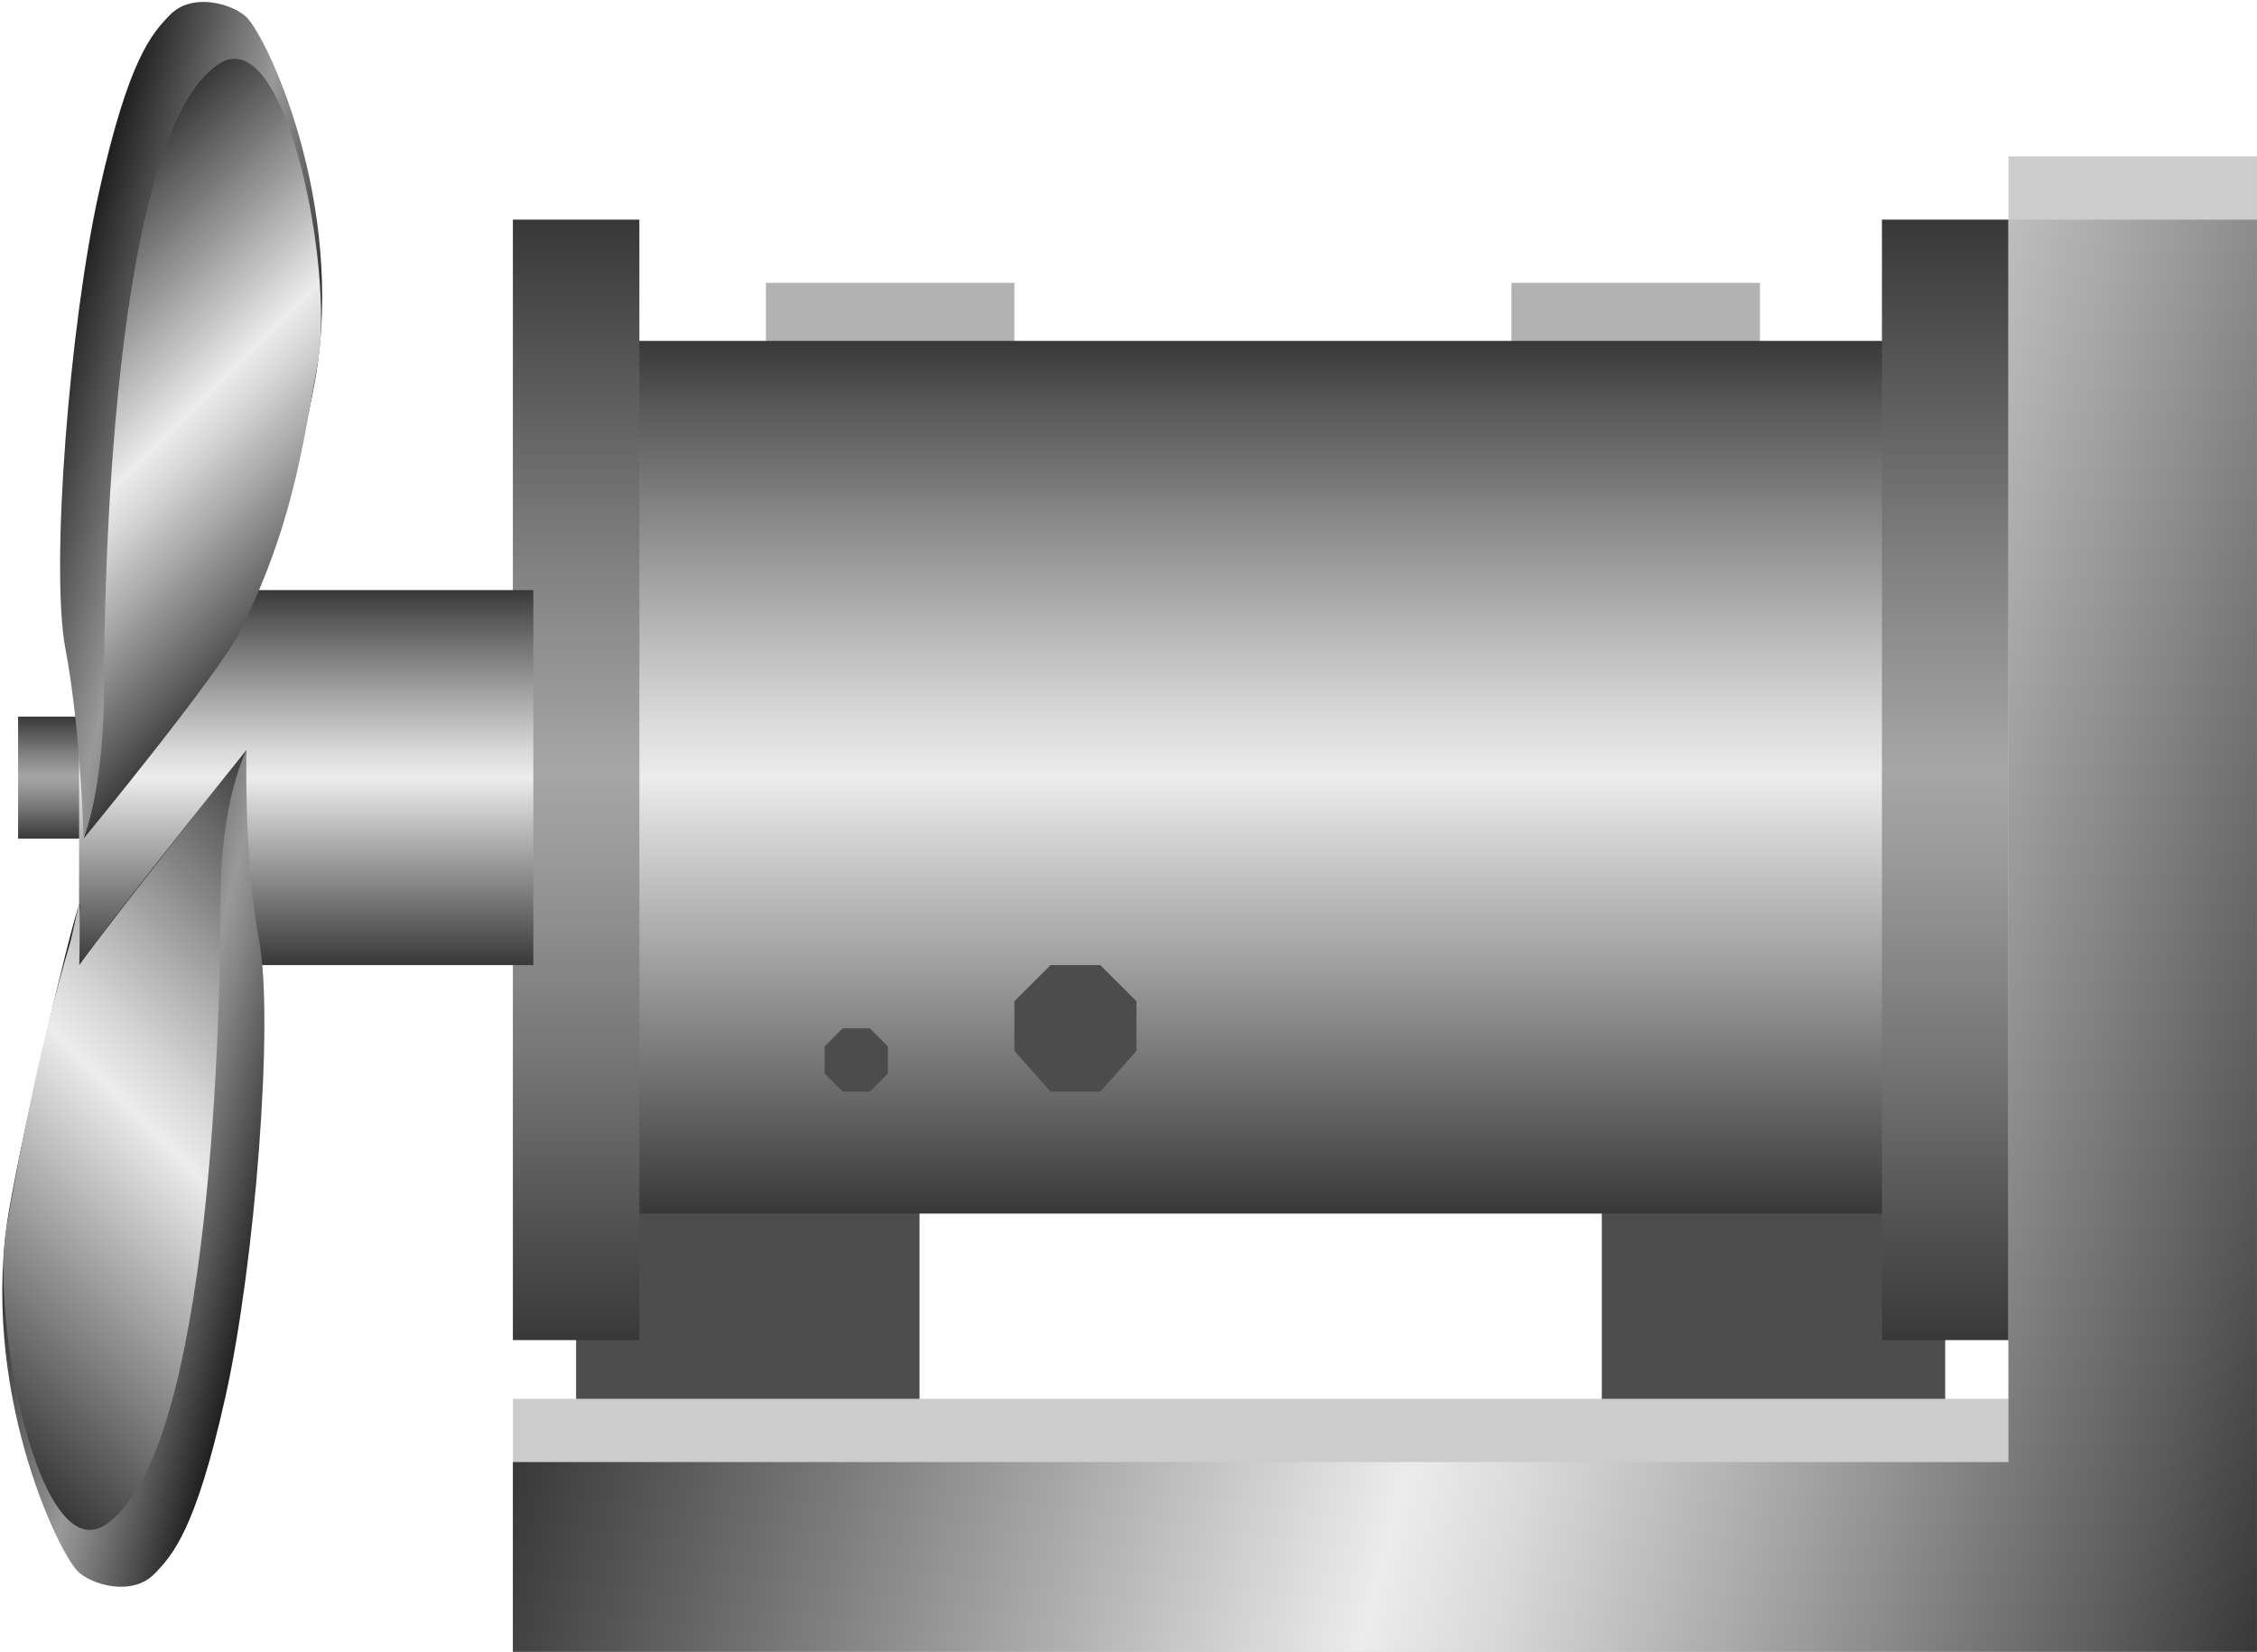 <svg version="1.1" xmlns="http://www.w3.org/2000/svg" xmlns:xlink="http://www.w3.org/1999/xlink" width="112px" height="82px" viewBox="0 0 112.5 82.317" enable-background="new 0 0 112.5 82.317" xml:space="preserve">
<g id="Group_Mounting">
	<path fill="#4D4D4D" d="M28.717,59.241h17.117v11.705H28.717V59.241z" />
	<path fill="#4D4D4D" d="M79.842,59.241h17.116v11.705H79.842V59.241z" />
</g>
<g id="Group_MixerBody">
	<path fill="#B2B2B2" d="M38.176,14.076h12.387v4.853H38.176V14.076z" />
	<path fill="#B2B2B2" d="M75.338,14.076h12.387v4.853H75.338V14.076z" />
	<linearGradient id="SVGID_1_" gradientUnits="userSpaceOnUse" x1="63.742" y1="60.471" x2="63.742" y2="16.969">
		<stop offset="0" style="stop-color:#383838" />
		<stop offset="0.5" style="stop-color:#ECECEC" />
		<stop offset="0.57" style="stop-color:#D9D9D9" />
		<stop offset="0.71" style="stop-color:#A8A8A8" />
		<stop offset="0.92" style="stop-color:#5A5A5A" />
		<stop offset="1" style="stop-color:#383838" />
	</linearGradient>
	<rect x="30.254" y="16.969" fill="url(#SVGID_1_)" width="66.977" height="43.502" />
	<linearGradient id="SVGID_2_" gradientUnits="userSpaceOnUse" x1="28.717" y1="66.778" x2="28.717" y2="10.924">
		<stop offset="0" style="stop-color:#383838" />
		<stop offset="0.01" style="stop-color:#3B3B3B" />
		<stop offset="0.25" style="stop-color:#757575" />
		<stop offset="0.42" style="stop-color:#989898" />
		<stop offset="0.51" style="stop-color:#A6A6A6" />
		<stop offset="0.69" style="stop-color:#818181" />
		<stop offset="1" style="stop-color:#383838" />
	</linearGradient>
	<rect x="25.564" y="10.924" fill="url(#SVGID_2_)" width="6.306" height="55.854" />
	<linearGradient id="SVGID_3_" gradientUnits="userSpaceOnUse" x1="97.611" y1="66.778" x2="97.611" y2="10.924">
		<stop offset="0" style="stop-color:#383838" />
		<stop offset="0.01" style="stop-color:#3B3B3B" />
		<stop offset="0.25" style="stop-color:#757575" />
		<stop offset="0.42" style="stop-color:#989898" />
		<stop offset="0.51" style="stop-color:#A6A6A6" />
		<stop offset="0.69" style="stop-color:#818181" />
		<stop offset="1" style="stop-color:#383838" />
	</linearGradient>
	<rect x="93.805" y="10.924" fill="url(#SVGID_3_)" width="7.612" height="55.854" />
	<path fill="#4C4C4C" d="M52.365,54.391l-1.802-2.027v-2.478l1.802-1.802h2.478l1.802,1.802v2.478l-1.802,2.027H52.365z" />
	<path fill="#4C4C4C" d="M42.005,54.391l-0.901-0.9v-1.352l0.901-0.902h1.352l0.9,0.902v1.352l-0.9,0.9H42.005z" />
</g>
<g id="Group_Shaft">
	<linearGradient id="SVGID_4_" gradientUnits="userSpaceOnUse" x1="2.743" y1="41.778" x2="2.743" y2="35.698">
		<stop offset="0" style="stop-color:#383838" />
		<stop offset="0.01" style="stop-color:#3B3B3B" />
		<stop offset="0.25" style="stop-color:#757575" />
		<stop offset="0.42" style="stop-color:#989898" />
		<stop offset="0.51" style="stop-color:#A6A6A6" />
		<stop offset="0.69" style="stop-color:#818181" />
		<stop offset="1" style="stop-color:#383838" />
	</linearGradient>
	<path fill="url(#SVGID_4_)" d="M0.902,35.698h3.683v6.08H0.902V35.698z" />
	<linearGradient id="SVGID_5_" gradientUnits="userSpaceOnUse" x1="15.263" y1="48.084" x2="15.263" y2="29.392">
		<stop offset="0" style="stop-color:#383838" />
		<stop offset="0.5" style="stop-color:#ECECEC" />
		<stop offset="0.57" style="stop-color:#D9D9D9" />
		<stop offset="0.71" style="stop-color:#A8A8A8" />
		<stop offset="0.92" style="stop-color:#5A5A5A" />
		<stop offset="1" style="stop-color:#383838" />
	</linearGradient>
	<rect x="3.942" y="29.391" fill="url(#SVGID_5_)" width="22.642" height="18.693" />
</g>
<g id="Group_Impeller">
	<linearGradient id="SVGID_6_" gradientUnits="userSpaceOnUse" x1="2.194" y1="19.536" x2="14.812" y2="22.916">
		<stop offset="0" style="stop-color:#1F1F1F" />
		<stop offset="0.53" style="stop-color:#999999" />
		<stop offset="0.62" style="stop-color:#868686" />
		<stop offset="0.81" style="stop-color:#555555" />
		<stop offset="1" style="stop-color:#1F1F1F" />
	</linearGradient>
	<path fill="url(#SVGID_6_)" d="M4.168,41.778c0,0-0.144-5.454-0.905-9.453C2.5,28.326,3.466,16.13,4.941,9.52   s2.623-7.866,3.527-8.798c1.109-1.145,3.117-0.558,3.807,0.099c1.014,0.962,4.976,9.256,3.43,18.109   c-0.703,4.026-2.744,10.555-3.421,11.604C9.996,34.083,4.168,41.778,4.168,41.778z" />
	<linearGradient id="SVGID_7_" gradientUnits="userSpaceOnUse" x1="-0.078" y1="14.043" x2="15.913" y2="30.034">
		<stop offset="0" style="stop-color:#383838" />
		<stop offset="0.5" style="stop-color:#ECECEC" />
		<stop offset="0.57" style="stop-color:#D9D9D9" />
		<stop offset="0.71" style="stop-color:#A8A8A8" />
		<stop offset="0.92" style="stop-color:#5A5A5A" />
		<stop offset="1" style="stop-color:#383838" />
	</linearGradient>
	<path fill="url(#SVGID_7_)" d="M4.168,41.778c0,0,1.014-2.478,1.014-7.433c0-4.954,0.354-27.693,5.743-31.192   c3.327-2.161,5.744,10.256,4.916,14.907c-0.792,4.449-1.303,8.135-3.826,13.303C10.946,33.552,4.168,41.778,4.168,41.778z" />
	<linearGradient id="SVGID_8_" gradientUnits="userSpaceOnUse" x1="0.965" y1="56.083" x2="13.988" y2="59.572">
		<stop offset="0" style="stop-color:#1F1F1F" />
		<stop offset="0.53" style="stop-color:#999999" />
		<stop offset="0.62" style="stop-color:#868686" />
		<stop offset="0.81" style="stop-color:#555555" />
		<stop offset="1" style="stop-color:#1F1F1F" />
	</linearGradient>
	<path fill="url(#SVGID_8_)" d="M12.285,37.365c0,0-0.136,5.454,0.626,9.454c0.762,3.998-0.203,16.195-1.679,22.805   c-1.476,6.61-2.624,7.867-3.527,8.799c-1.109,1.145-3.117,0.558-3.807-0.098c-1.014-0.964-4.976-9.258-3.431-18.111   c0.703-4.025,2.906-13.49,3.476-15.139c0.137-0.394,0,3.01,0,3.01C6.421,44.585,12.285,37.365,12.285,37.365z" />
	
		<linearGradient id="SVGID_9_" gradientUnits="userSpaceOnUse" x1="93.081" y1="43.537" x2="69.453" y2="67.165" gradientTransform="matrix(-1 0 0 -1 89.503 112.296)">
		<stop offset="0" style="stop-color:#383838" />
		<stop offset="0.5" style="stop-color:#ECECEC" />
		<stop offset="0.57" style="stop-color:#D9D9D9" />
		<stop offset="0.71" style="stop-color:#A8A8A8" />
		<stop offset="0.92" style="stop-color:#5A5A5A" />
		<stop offset="1" style="stop-color:#383838" />
	</linearGradient>
	<path fill="url(#SVGID_9_)" d="M12.285,37.365c0,0-1.293,2.479-1.293,7.432c0,4.955-0.354,27.695-5.743,31.193   c-3.327,2.16-5.743-10.256-4.916-14.906c0.726-4.075,1.697-9.16,3.139-14.034c0.132-0.447,0.337-1.544,0.472-1.976   c0.088-0.277,0.006,3.01,0.006,3.01C5.814,45.506,12.284,37.365,12.285,37.365z" />
</g>
<g id="Group_Support">
	<path fill="#CCCCCC" d="M25.564,82.317V69.706h74.547V7.77h12.387v74.547H25.564z" />
	<linearGradient id="SVGID_10_" gradientUnits="userSpaceOnUse" x1="35.035" y1="37.511" x2="118.51" y2="59.878">
		<stop offset="0" style="stop-color:#383838" />
		<stop offset="0.5" style="stop-color:#ECECEC" />
		<stop offset="0.57" style="stop-color:#D9D9D9" />
		<stop offset="0.71" style="stop-color:#A8A8A8" />
		<stop offset="0.92" style="stop-color:#5A5A5A" />
		<stop offset="1" style="stop-color:#383838" />
	</linearGradient>
	<path fill="url(#SVGID_10_)" d="M25.564,82.317v-9.459h74.547V10.924h12.387v71.393H25.564z" />
</g>
</svg>